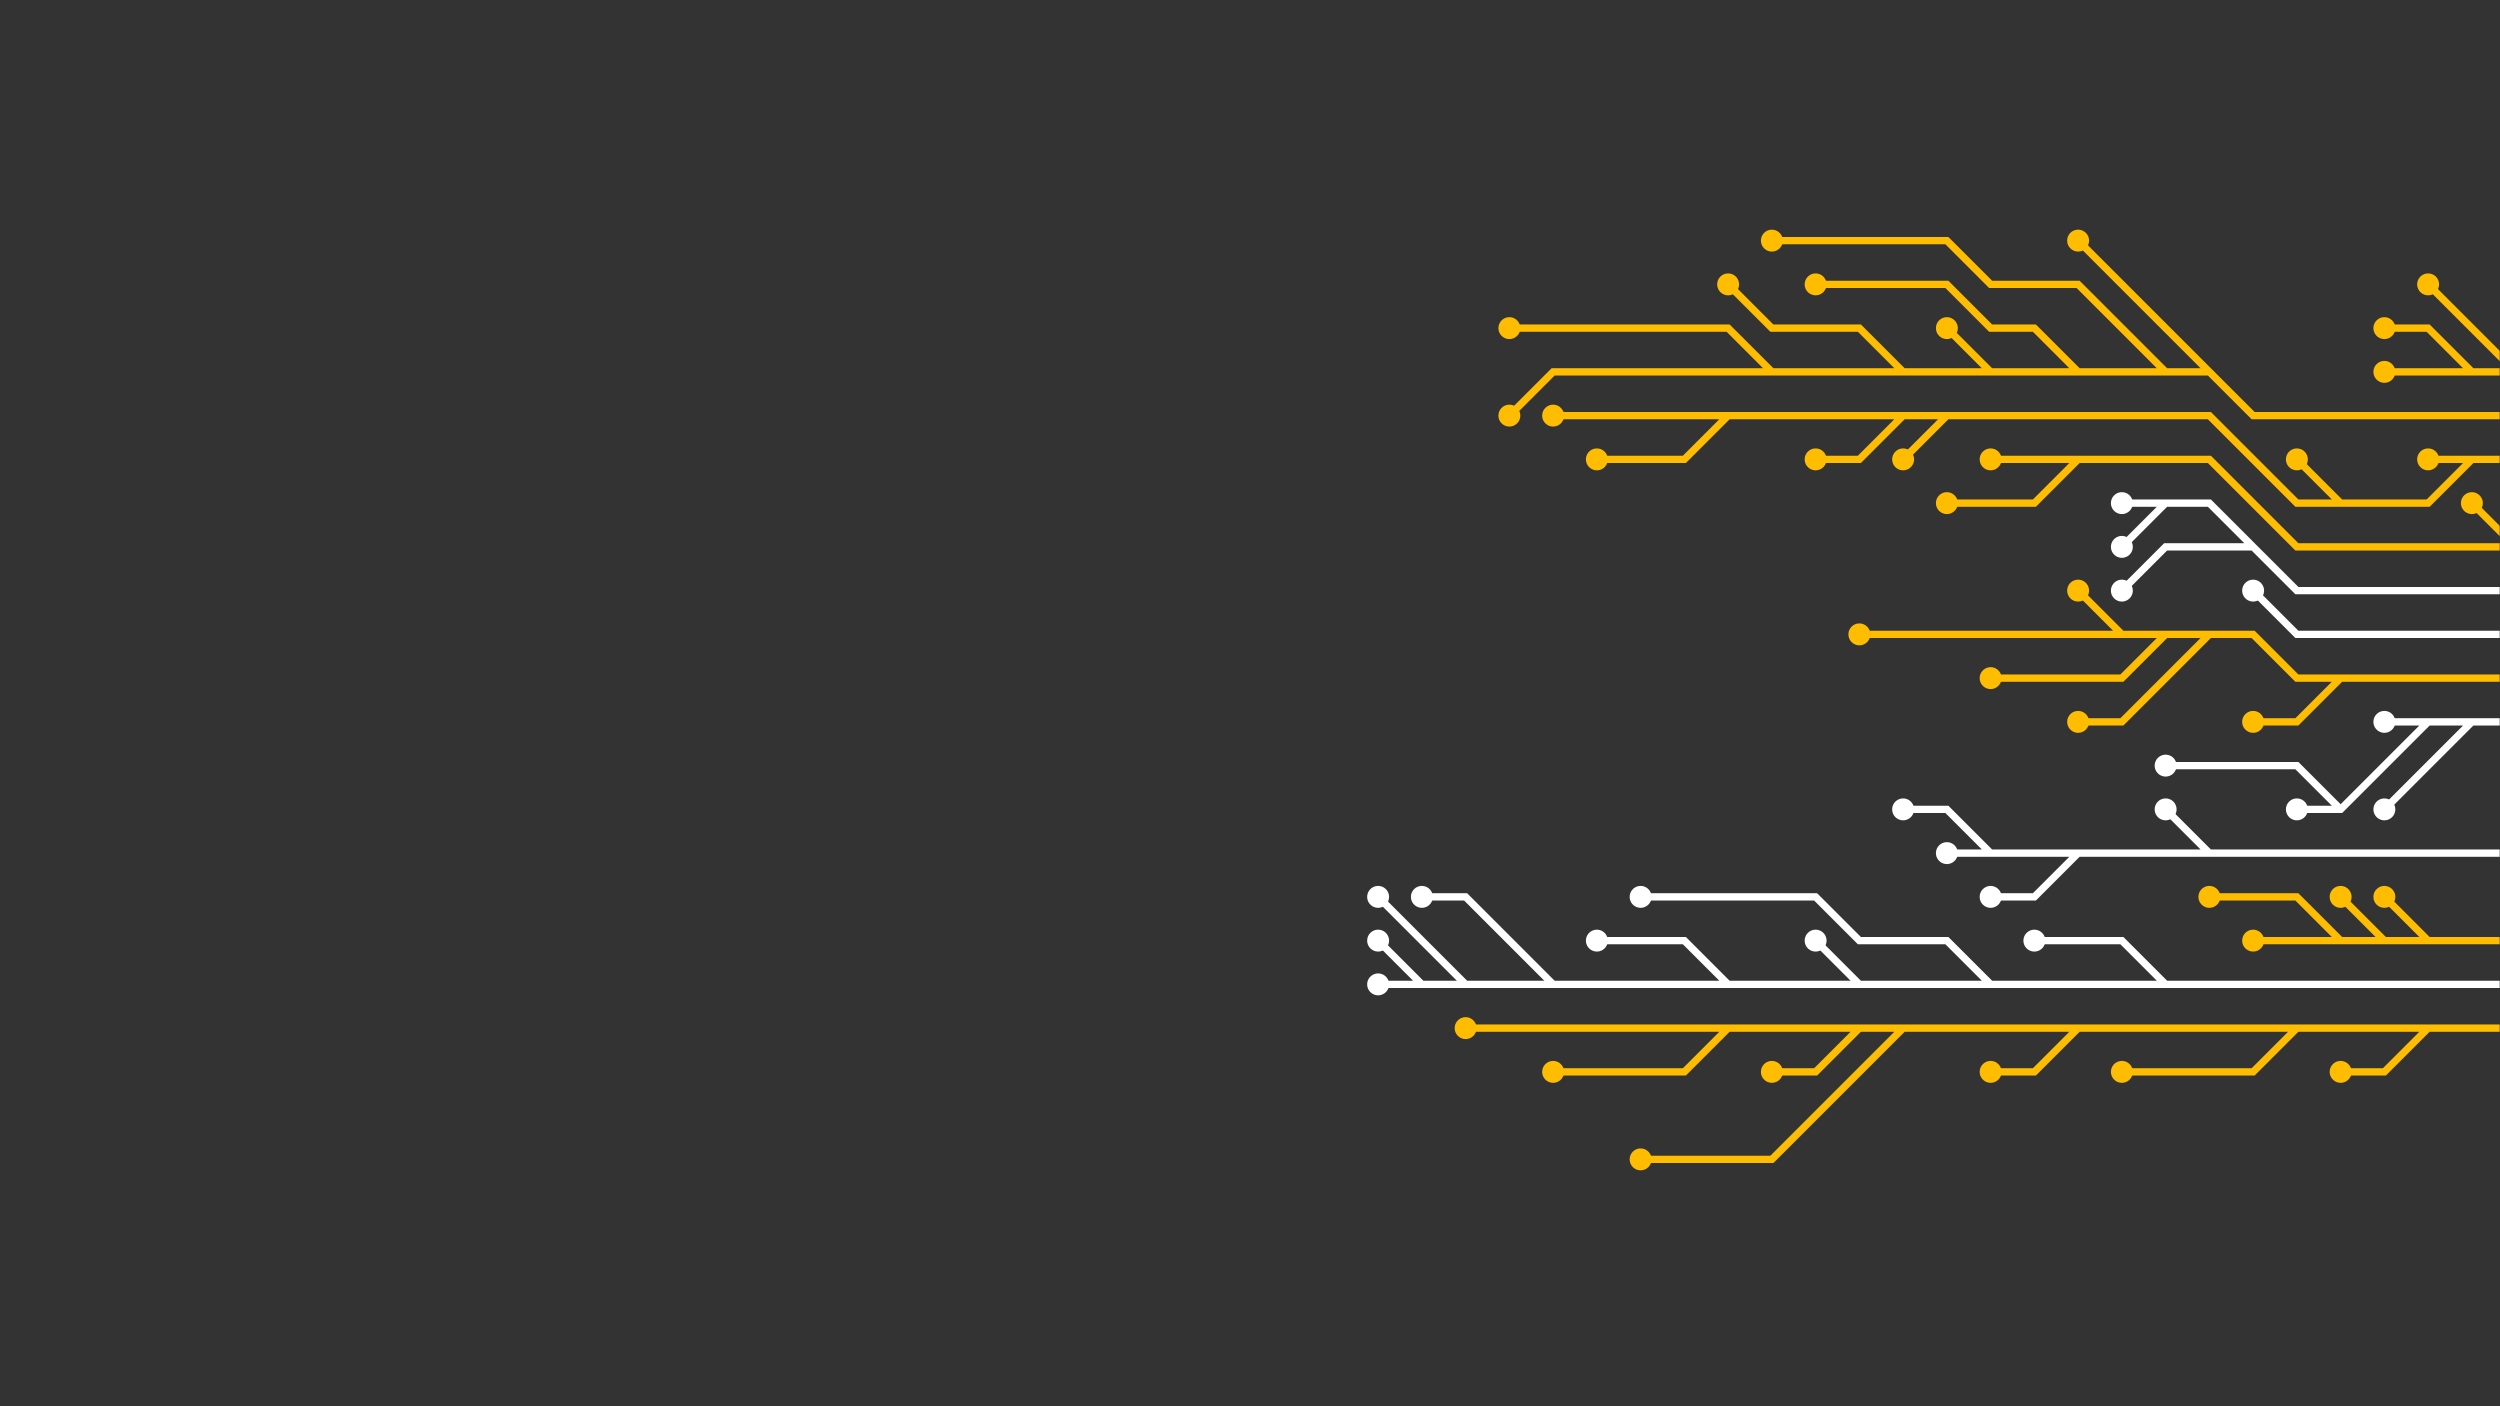 <svg xmlns="http://www.w3.org/2000/svg" version="1.1" xmlns:xlink="http://www.w3.org/1999/xlink" xmlns:svgjs="http://svgjs.com/svgjs" width="1600" height="900" preserveAspectRatio="none" viewBox="0 0 1600 900">
    <rect x="0" y="0" width="1600" height="900" fill="#333333" stroke="none"/>
    <g mask="url(&quot;#SvgjsMask1290&quot;)" fill="none">
        <g mask="url(&quot;#SvgjsMask1291&quot;)">
            <path d="M1498 518L1470 490L1442 490L1414 490L1386 490M1554 462L1526 462M1582 462L1554 490L1526 518M1638 462L1610 462L1582 462L1554 462L1526 490L1498 518L1470 518" stroke="rgba(255, 255, 255, 1)" stroke-width="4.67"></path>
            <path d="M1463 518 a7 7 0 1 0 14 0 a7 7 0 1 0 -14 0zM1379 490 a7 7 0 1 0 14 0 a7 7 0 1 0 -14 0zM1519 462 a7 7 0 1 0 14 0 a7 7 0 1 0 -14 0zM1519 518 a7 7 0 1 0 14 0 a7 7 0 1 0 -14 0z" fill="rgba(255, 255, 255, 1)"></path>
            <path d="M1358 406L1330 378M1386 406L1358 434L1330 434L1302 434L1274 434M1414 406L1386 434L1358 462L1330 462M1498 434L1470 462L1442 462M1638 434L1610 434L1582 434L1554 434L1526 434L1498 434L1470 434L1442 406L1414 406L1386 406L1358 406L1330 406L1302 406L1274 406L1246 406L1218 406L1190 406" stroke="rgba(254, 189, 1, 1)" stroke-width="4.67"></path>
            <path d="M1183 406 a7 7 0 1 0 14 0 a7 7 0 1 0 -14 0zM1323 378 a7 7 0 1 0 14 0 a7 7 0 1 0 -14 0zM1267 434 a7 7 0 1 0 14 0 a7 7 0 1 0 -14 0zM1323 462 a7 7 0 1 0 14 0 a7 7 0 1 0 -14 0zM1435 462 a7 7 0 1 0 14 0 a7 7 0 1 0 -14 0z" fill="rgba(254, 189, 1, 1)"></path>
            <path d="M1638 490L1610 518" stroke="rgba(255, 255, 255, 1)" stroke-width="4.67"></path>
            <path d="M1603 518 a7 7 0 1 0 14 0 a7 7 0 1 0 -14 0z" fill="rgba(255, 255, 255, 1)"></path>
            <path d="M1638 406L1610 406L1582 406L1554 406L1526 406L1498 406L1470 406L1442 378" stroke="rgba(255, 255, 255, 1)" stroke-width="4.67"></path>
            <path d="M1435 378 a7 7 0 1 0 14 0 a7 7 0 1 0 -14 0z" fill="rgba(255, 255, 255, 1)"></path>
            <path d="M1386 322L1358 350M1442 350L1414 350L1386 350L1358 378M1638 378L1610 378L1582 378L1554 378L1526 378L1498 378L1470 378L1442 350L1414 322L1386 322L1358 322" stroke="rgba(255, 255, 255, 1)" stroke-width="4.67"></path>
            <path d="M1351 322 a7 7 0 1 0 14 0 a7 7 0 1 0 -14 0zM1351 350 a7 7 0 1 0 14 0 a7 7 0 1 0 -14 0zM1351 378 a7 7 0 1 0 14 0 a7 7 0 1 0 -14 0z" fill="rgba(255, 255, 255, 1)"></path>
            <path d="M1330 546L1302 574L1274 574M1414 546L1386 518M1274 546L1246 518L1218 518M1638 546L1610 546L1582 546L1554 546L1526 546L1498 546L1470 546L1442 546L1414 546L1386 546L1358 546L1330 546L1302 546L1274 546L1246 546" stroke="rgba(255, 255, 255, 1)" stroke-width="4.67"></path>
            <path d="M1239 546 a7 7 0 1 0 14 0 a7 7 0 1 0 -14 0zM1267 574 a7 7 0 1 0 14 0 a7 7 0 1 0 -14 0zM1379 518 a7 7 0 1 0 14 0 a7 7 0 1 0 -14 0zM1211 518 a7 7 0 1 0 14 0 a7 7 0 1 0 -14 0z" fill="rgba(255, 255, 255, 1)"></path>
            <path d="M1330 294L1302 322L1274 322L1246 322M1610 350L1582 322M1638 350L1610 350L1582 350L1554 350L1526 350L1498 350L1470 350L1442 322L1414 294L1386 294L1358 294L1330 294L1302 294L1274 294" stroke="rgba(254, 189, 1, 1)" stroke-width="4.67"></path>
            <path d="M1267 294 a7 7 0 1 0 14 0 a7 7 0 1 0 -14 0zM1239 322 a7 7 0 1 0 14 0 a7 7 0 1 0 -14 0zM1575 322 a7 7 0 1 0 14 0 a7 7 0 1 0 -14 0z" fill="rgba(254, 189, 1, 1)"></path>
            <path d="M1638 574L1610 574" stroke="rgba(254, 189, 1, 1)" stroke-width="4.67"></path>
            <path d="M1603 574 a7 7 0 1 0 14 0 a7 7 0 1 0 -14 0z" fill="rgba(254, 189, 1, 1)"></path>
            <path d="M1526 602L1498 574M1498 602L1470 602L1442 602M1554 602L1526 574M1638 602L1610 602L1582 602L1554 602L1526 602L1498 602L1470 574L1442 574L1414 574" stroke="rgba(254, 189, 1, 1)" stroke-width="4.67"></path>
            <path d="M1407 574 a7 7 0 1 0 14 0 a7 7 0 1 0 -14 0zM1491 574 a7 7 0 1 0 14 0 a7 7 0 1 0 -14 0zM1435 602 a7 7 0 1 0 14 0 a7 7 0 1 0 -14 0zM1519 574 a7 7 0 1 0 14 0 a7 7 0 1 0 -14 0z" fill="rgba(254, 189, 1, 1)"></path>
            <path d="M1106 266L1078 294L1050 294L1022 294M1498 322L1470 294M1218 266L1190 294L1162 294M1246 266L1218 294M1582 294L1554 294M1638 294L1610 294L1582 294L1554 322L1526 322L1498 322L1470 322L1442 294L1414 266L1386 266L1358 266L1330 266L1302 266L1274 266L1246 266L1218 266L1190 266L1162 266L1134 266L1106 266L1078 266L1050 266L1022 266L994 266" stroke="rgba(254, 189, 1, 1)" stroke-width="4.67"></path>
            <path d="M987 266 a7 7 0 1 0 14 0 a7 7 0 1 0 -14 0zM1015 294 a7 7 0 1 0 14 0 a7 7 0 1 0 -14 0zM1463 294 a7 7 0 1 0 14 0 a7 7 0 1 0 -14 0zM1155 294 a7 7 0 1 0 14 0 a7 7 0 1 0 -14 0zM1211 294 a7 7 0 1 0 14 0 a7 7 0 1 0 -14 0zM1547 294 a7 7 0 1 0 14 0 a7 7 0 1 0 -14 0z" fill="rgba(254, 189, 1, 1)"></path>
            <path d="M910 630L882 630M1386 630L1358 602L1330 602L1302 602M1190 630L1162 602M1106 630L1078 602L1050 602L1022 602M1274 630L1246 602L1218 602L1190 602L1162 574L1134 574L1106 574L1078 574L1050 574M938 630L910 602L882 574M994 630L966 602L938 574L910 574M1638 630L1610 630L1582 630L1554 630L1526 630L1498 630L1470 630L1442 630L1414 630L1386 630L1358 630L1330 630L1302 630L1274 630L1246 630L1218 630L1190 630L1162 630L1134 630L1106 630L1078 630L1050 630L1022 630L994 630L966 630L938 630L910 630L882 602" stroke="rgba(255, 255, 255, 1)" stroke-width="4.67"></path>
            <path d="M875 602 a7 7 0 1 0 14 0 a7 7 0 1 0 -14 0zM875 630 a7 7 0 1 0 14 0 a7 7 0 1 0 -14 0zM1295 602 a7 7 0 1 0 14 0 a7 7 0 1 0 -14 0zM1155 602 a7 7 0 1 0 14 0 a7 7 0 1 0 -14 0zM1015 602 a7 7 0 1 0 14 0 a7 7 0 1 0 -14 0zM1043 574 a7 7 0 1 0 14 0 a7 7 0 1 0 -14 0zM875 574 a7 7 0 1 0 14 0 a7 7 0 1 0 -14 0zM903 574 a7 7 0 1 0 14 0 a7 7 0 1 0 -14 0z" fill="rgba(255, 255, 255, 1)"></path>
            <path d="M1134 238L1106 210L1078 210L1050 210L1022 210L994 210L966 210M1274 238L1246 210M1218 238L1190 210L1162 210L1134 210L1106 182M1330 238L1302 210L1274 210L1246 182L1218 182L1190 182L1162 182M1386 238L1358 210L1330 182L1302 182L1274 182L1246 154L1218 154L1190 154L1162 154L1134 154M1414 238L1386 210L1358 182L1330 154M1638 266L1610 266L1582 266L1554 266L1526 266L1498 266L1470 266L1442 266L1414 238L1386 238L1358 238L1330 238L1302 238L1274 238L1246 238L1218 238L1190 238L1162 238L1134 238L1106 238L1078 238L1050 238L1022 238L994 238L966 266" stroke="rgba(254, 189, 1, 1)" stroke-width="4.67"></path>
            <path d="M959 266 a7 7 0 1 0 14 0 a7 7 0 1 0 -14 0zM959 210 a7 7 0 1 0 14 0 a7 7 0 1 0 -14 0zM1239 210 a7 7 0 1 0 14 0 a7 7 0 1 0 -14 0zM1099 182 a7 7 0 1 0 14 0 a7 7 0 1 0 -14 0zM1155 182 a7 7 0 1 0 14 0 a7 7 0 1 0 -14 0zM1127 154 a7 7 0 1 0 14 0 a7 7 0 1 0 -14 0zM1323 154 a7 7 0 1 0 14 0 a7 7 0 1 0 -14 0z" fill="rgba(254, 189, 1, 1)"></path>
            <path d="M1470 658L1442 686L1414 686L1386 686L1358 686M1190 658L1162 686L1134 686M1106 658L1078 686L1050 686L1022 686L994 686M1330 658L1302 686L1274 686M1554 658L1526 686L1498 686M1218 658L1190 686L1162 714L1134 742L1106 742L1078 742L1050 742M1638 658L1610 658L1582 658L1554 658L1526 658L1498 658L1470 658L1442 658L1414 658L1386 658L1358 658L1330 658L1302 658L1274 658L1246 658L1218 658L1190 658L1162 658L1134 658L1106 658L1078 658L1050 658L1022 658L994 658L966 658L938 658" stroke="rgba(254, 189, 1, 1)" stroke-width="4.67"></path>
            <path d="M931 658 a7 7 0 1 0 14 0 a7 7 0 1 0 -14 0zM1351 686 a7 7 0 1 0 14 0 a7 7 0 1 0 -14 0zM1127 686 a7 7 0 1 0 14 0 a7 7 0 1 0 -14 0zM987 686 a7 7 0 1 0 14 0 a7 7 0 1 0 -14 0zM1267 686 a7 7 0 1 0 14 0 a7 7 0 1 0 -14 0zM1491 686 a7 7 0 1 0 14 0 a7 7 0 1 0 -14 0zM1043 742 a7 7 0 1 0 14 0 a7 7 0 1 0 -14 0z" fill="rgba(254, 189, 1, 1)"></path>
            <path d="M1582 238L1554 210L1526 210M1610 238L1582 210L1554 182M1638 238L1610 238L1582 238L1554 238L1526 238" stroke="rgba(254, 189, 1, 1)" stroke-width="4.67"></path>
            <path d="M1519 238 a7 7 0 1 0 14 0 a7 7 0 1 0 -14 0zM1519 210 a7 7 0 1 0 14 0 a7 7 0 1 0 -14 0zM1547 182 a7 7 0 1 0 14 0 a7 7 0 1 0 -14 0z" fill="rgba(254, 189, 1, 1)"></path>
        </g>
    </g>
    <defs>
        <mask id="SvgjsMask1290">
            <rect width="1600" height="900" fill="#ffffff"></rect>
        </mask>
        <mask id="SvgjsMask1291">
            <rect width="1600" height="900" fill="white"></rect>
            <path d="M1466.5 518 a3.5 3.5 0 1 0 7 0 a3.5 3.5 0 1 0 -7 0zM1382.5 490 a3.5 3.5 0 1 0 7 0 a3.5 3.5 0 1 0 -7 0zM1522.5 462 a3.5 3.5 0 1 0 7 0 a3.5 3.5 0 1 0 -7 0zM1522.5 518 a3.5 3.5 0 1 0 7 0 a3.5 3.5 0 1 0 -7 0z" fill="black"></path>
            <path d="M1186.5 406 a3.5 3.5 0 1 0 7 0 a3.5 3.5 0 1 0 -7 0zM1326.5 378 a3.5 3.5 0 1 0 7 0 a3.5 3.5 0 1 0 -7 0zM1270.5 434 a3.5 3.5 0 1 0 7 0 a3.5 3.5 0 1 0 -7 0zM1326.5 462 a3.5 3.5 0 1 0 7 0 a3.5 3.5 0 1 0 -7 0zM1438.5 462 a3.5 3.5 0 1 0 7 0 a3.5 3.5 0 1 0 -7 0z" fill="black"></path>
            <path d="M1606.5 518 a3.5 3.5 0 1 0 7 0 a3.5 3.5 0 1 0 -7 0z" fill="black"></path>
            <path d="M1438.5 378 a3.5 3.5 0 1 0 7 0 a3.5 3.5 0 1 0 -7 0z" fill="black"></path>
            <path d="M1354.5 322 a3.5 3.5 0 1 0 7 0 a3.5 3.5 0 1 0 -7 0zM1354.5 350 a3.5 3.5 0 1 0 7 0 a3.5 3.5 0 1 0 -7 0zM1354.5 378 a3.5 3.5 0 1 0 7 0 a3.5 3.5 0 1 0 -7 0z" fill="black"></path>
            <path d="M1242.5 546 a3.5 3.5 0 1 0 7 0 a3.5 3.5 0 1 0 -7 0zM1270.5 574 a3.5 3.5 0 1 0 7 0 a3.5 3.5 0 1 0 -7 0zM1382.5 518 a3.5 3.5 0 1 0 7 0 a3.5 3.5 0 1 0 -7 0zM1214.5 518 a3.5 3.5 0 1 0 7 0 a3.5 3.5 0 1 0 -7 0z" fill="black"></path>
            <path d="M1270.5 294 a3.5 3.5 0 1 0 7 0 a3.5 3.5 0 1 0 -7 0zM1242.5 322 a3.5 3.5 0 1 0 7 0 a3.5 3.5 0 1 0 -7 0zM1578.5 322 a3.5 3.5 0 1 0 7 0 a3.5 3.5 0 1 0 -7 0z" fill="black"></path>
            <path d="M1606.5 574 a3.5 3.5 0 1 0 7 0 a3.5 3.5 0 1 0 -7 0z" fill="black"></path>
            <path d="M1410.5 574 a3.5 3.5 0 1 0 7 0 a3.5 3.5 0 1 0 -7 0zM1494.5 574 a3.5 3.5 0 1 0 7 0 a3.5 3.5 0 1 0 -7 0zM1438.5 602 a3.5 3.5 0 1 0 7 0 a3.5 3.5 0 1 0 -7 0zM1522.5 574 a3.5 3.5 0 1 0 7 0 a3.5 3.5 0 1 0 -7 0z" fill="black"></path>
            <path d="M990.5 266 a3.5 3.5 0 1 0 7 0 a3.5 3.5 0 1 0 -7 0zM1018.5 294 a3.5 3.5 0 1 0 7 0 a3.5 3.5 0 1 0 -7 0zM1466.5 294 a3.5 3.5 0 1 0 7 0 a3.5 3.5 0 1 0 -7 0zM1158.5 294 a3.5 3.5 0 1 0 7 0 a3.5 3.5 0 1 0 -7 0zM1214.5 294 a3.5 3.5 0 1 0 7 0 a3.5 3.5 0 1 0 -7 0zM1550.5 294 a3.5 3.5 0 1 0 7 0 a3.5 3.5 0 1 0 -7 0z" fill="black"></path>
            <path d="M878.5 602 a3.5 3.5 0 1 0 7 0 a3.5 3.5 0 1 0 -7 0zM878.5 630 a3.5 3.5 0 1 0 7 0 a3.5 3.5 0 1 0 -7 0zM1298.5 602 a3.5 3.5 0 1 0 7 0 a3.5 3.5 0 1 0 -7 0zM1158.5 602 a3.5 3.5 0 1 0 7 0 a3.5 3.5 0 1 0 -7 0zM1018.5 602 a3.5 3.5 0 1 0 7 0 a3.5 3.5 0 1 0 -7 0zM1046.5 574 a3.5 3.5 0 1 0 7 0 a3.5 3.5 0 1 0 -7 0zM878.5 574 a3.5 3.5 0 1 0 7 0 a3.5 3.5 0 1 0 -7 0zM906.5 574 a3.5 3.5 0 1 0 7 0 a3.5 3.5 0 1 0 -7 0z" fill="black"></path>
            <path d="M962.5 266 a3.5 3.5 0 1 0 7 0 a3.5 3.5 0 1 0 -7 0zM962.5 210 a3.5 3.5 0 1 0 7 0 a3.5 3.5 0 1 0 -7 0zM1242.5 210 a3.5 3.5 0 1 0 7 0 a3.5 3.5 0 1 0 -7 0zM1102.5 182 a3.5 3.5 0 1 0 7 0 a3.5 3.5 0 1 0 -7 0zM1158.5 182 a3.5 3.5 0 1 0 7 0 a3.5 3.5 0 1 0 -7 0zM1130.5 154 a3.5 3.5 0 1 0 7 0 a3.5 3.5 0 1 0 -7 0zM1326.5 154 a3.5 3.5 0 1 0 7 0 a3.5 3.5 0 1 0 -7 0z" fill="black"></path>
            <path d="M934.5 658 a3.5 3.5 0 1 0 7 0 a3.5 3.5 0 1 0 -7 0zM1354.5 686 a3.5 3.5 0 1 0 7 0 a3.5 3.5 0 1 0 -7 0zM1130.5 686 a3.5 3.5 0 1 0 7 0 a3.5 3.5 0 1 0 -7 0zM990.5 686 a3.5 3.5 0 1 0 7 0 a3.5 3.5 0 1 0 -7 0zM1270.5 686 a3.5 3.5 0 1 0 7 0 a3.5 3.5 0 1 0 -7 0zM1494.5 686 a3.5 3.5 0 1 0 7 0 a3.5 3.5 0 1 0 -7 0zM1046.5 742 a3.5 3.5 0 1 0 7 0 a3.5 3.5 0 1 0 -7 0z" fill="black"></path>
            <path d="M1522.5 238 a3.5 3.5 0 1 0 7 0 a3.5 3.5 0 1 0 -7 0zM1522.5 210 a3.5 3.5 0 1 0 7 0 a3.5 3.5 0 1 0 -7 0zM1550.5 182 a3.5 3.5 0 1 0 7 0 a3.5 3.5 0 1 0 -7 0z" fill="black"></path>
        </mask>
    </defs>
</svg>